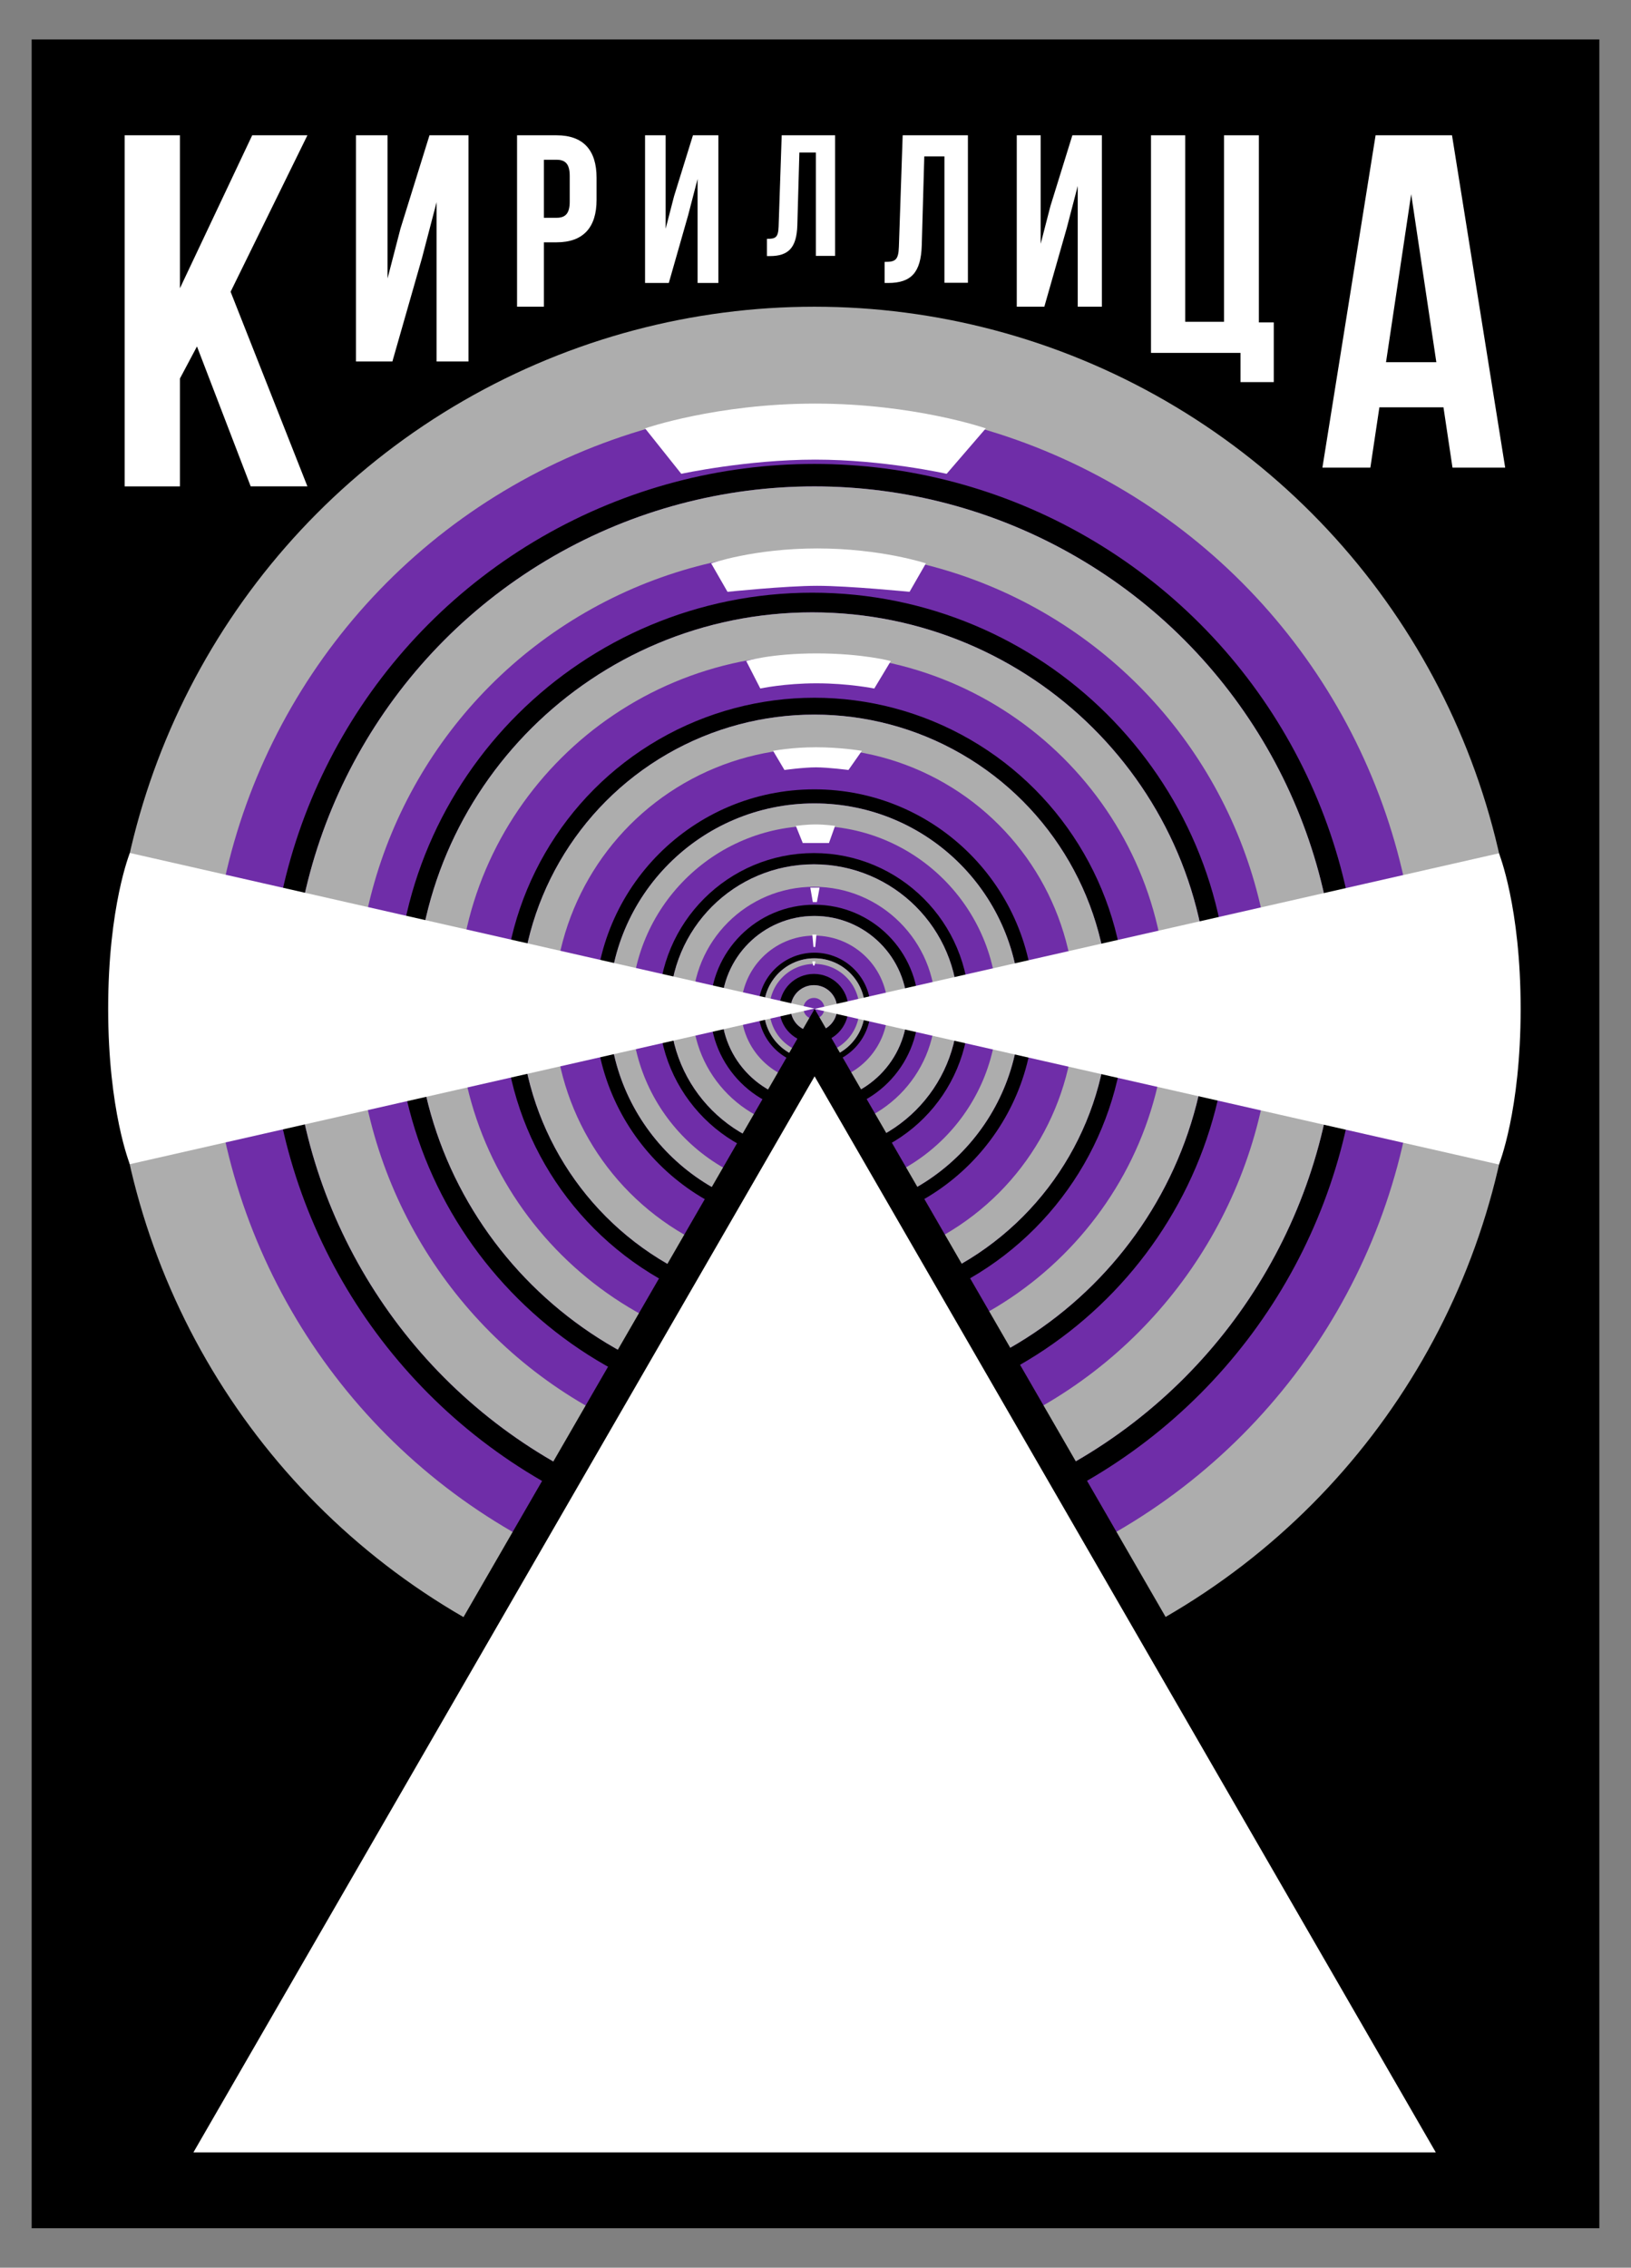 <?xml version="1.0" encoding="utf-8"?>
<!-- Generator: Adobe Illustrator 26.4.1, SVG Export Plug-In . SVG Version: 6.00 Build 0)  -->
<svg version="1.1" id="Layer_1" xmlns="http://www.w3.org/2000/svg" xmlns:xlink="http://www.w3.org/1999/xlink" x="0px" y="0px"
	 viewBox="0 0 580.54 807.08" style="enable-background:new 0 0 580.54 807.08;" xml:space="preserve">
<rect x="0" y="0" width="580.54" height="807.08" fill="#808080" stroke="none"/>
<style type="text/css">
	.st0{fill:#6F2DA8;stroke:#ADADAD;stroke-width:35;}
	.st1{fill:#6F2DA8;stroke:#000000;stroke-width:8;}
	.st2{fill:#6F2DA8;stroke:#ADADAD;stroke-width:23;}
	.st3{fill:#6F2DA8;stroke:#000000;stroke-width:7;}
	.st4{fill:#6F2DA8;stroke:#ADADAD;stroke-width:15;}
	.st5{fill:#6F2DA8;stroke:#000000;stroke-width:6;}
	.st6{fill:#6F2DA8;stroke:#ADADAD;stroke-width:12;}
	.st7{fill:#6F2DA8;stroke:#000000;stroke-width:5;}
	.st8{fill:#6F2DA8;stroke:#ADADAD;stroke-width:8;}
	.st9{fill:#6F2DA8;stroke:#000000;stroke-width:4;stroke-miterlimit:4;}
	.st10{fill:#6F2DA8;stroke:#ADADAD;stroke-width:8;stroke-miterlimit:4;}
	.st11{fill:#6F2DA8;stroke:#000000;stroke-width:4;}
	.st12{fill:#6F2DA8;stroke:#ADADAD;stroke-width:7;}
	.st13{fill:#6F2DA8;stroke:#000000;stroke-width:2;}
	.st14{fill:#6F2DA8;stroke:#ADADAD;stroke-width:2;}
	.st15{fill:#6F2DA8;stroke:#ADADAD;stroke-width:4.538;}
	.st16{fill:#FFFFFF;stroke:#000000;stroke-width:12;}
	.st17{fill:#FFFFFF;}
	.st18{fill:none;stroke:#000000;stroke-width:15;}
</style>
<rect x="18.77" y="21.54" width="543" height="764"/>
<circle class="st0" cx="289.88" cy="359.07" r="232.41"/>
<circle class="st1" cx="289.88" cy="359.07" r="189.96"/>
<circle class="st2" cx="289.88" cy="359.07" r="174.46"/>
<path class="st3" d="M289.15,501.86c79.85,0,144.63-64.32,144.63-143.71s-64.77-143.71-144.63-143.71
	c-79.85,0-144.63,64.32-144.63,143.71C144.52,437.54,209.29,501.86,289.15,501.86z"/>
<path class="st4" d="M422.77,358.15c0,73.25-59.78,132.71-133.63,132.71S155.51,431.4,155.51,358.15s59.78-132.71,133.63-132.71
	C362.99,225.44,422.77,284.9,422.77,358.15z"/>
<circle class="st5" cx="289.88" cy="359.07" r="107.74"/>
<circle class="st6" cx="289.88" cy="359.07" r="98.74"/>
<circle class="st7" cx="289.88" cy="359.07" r="75.64"/>
<circle class="st8" cx="289.88" cy="359.07" r="69.14"/>
<ellipse class="st9" cx="289.71" cy="358.88" rx="53.27" ry="53.27"/>
<ellipse class="st10" cx="289.71" cy="358.88" rx="47.27" ry="47.27"/>
<circle class="st11" cx="289.88" cy="359.07" r="35.08"/>
<circle class="st12" cx="289.88" cy="359.07" r="29.58"/>
<circle class="st13" cx="289.88" cy="359.07" r="19.01"/>
<circle class="st14" cx="289.88" cy="359.07" r="17.01"/>
<circle class="st11" cx="289.7" cy="358.89" r="10.27"/>
<circle class="st15" cx="289.7" cy="358.89" r="6"/>
<path class="st16" d="M58.45,772.04l231.5-400.97l231.5,400.97H58.45z"/>
<path class="st17" d="M70.11,123.3l19.12,49.8h20.19l-27.34-69.26l27.34-55.69H89.77L64.04,102.6V48.15H44.38v124.96h19.66v-38.38
	L70.11,123.3z"/>
<path class="st17" d="M139.67,128.64l10.56-36.91l5.17-19.78v56.69h11.36V48.15h-13.89l-10.33,33.23l-4.59,17.71V48.15H126.7v80.49
	H139.67z"/>
<path class="st17" d="M238.06,100.7l6.88-24.1l3.36-12.91v37.01h7.4V48.15h-9.05l-6.73,21.7l-2.99,11.56V48.15h-7.33v52.56h8.46
	V100.7z"/>
<path class="st17" d="M371.72,109.16l7.98-27.98l3.91-14.99v42.97h8.59V48.15h-10.5l-7.81,25.19l-3.47,13.42V48.15h-8.51v61.01
	H371.72z"/>
<path class="st17" d="M198.1,48.15h-14.06v61.01h9.55V86.24h4.51c9.55,0,14.24-5.32,14.24-15.08v-7.93
	C212.34,53.47,207.65,48.15,198.1,48.15z M193.59,56.86h4.51c3.04,0,4.69,1.39,4.69,5.75v9.15c0,4.36-1.65,5.75-4.69,5.75h-4.51
	V56.86z"/>
<path class="st17" d="M272.98,85.01v6.13h1.04c6.72,0,9.53-3.07,9.78-10.92l0.73-25.95h5.87v36.8h6.84V48.15h-19l-1.1,32.45
	C277.01,84.59,276.03,85.01,272.98,85.01z"/>
<path class="st17" d="M314.87,93.21v7.5h1.27c8.21,0,11.65-3.75,11.95-13.34l0.9-31.71h7.17v44.98h8.36V48.15H321.3l-1.35,39.66
	C319.8,92.68,318.61,93.21,314.87,93.21z"/>
<path class="st17" d="M409.69,48.15v77.44h31.86v10.4h11.84v-21.24h-5.31v-66.6h-12.39v66.38h-13.83V48.15H409.69z"/>
<path class="st17" d="M535.75,166.42L516.83,48.15h-27.2L470.7,166.42h17.07l3.21-21.46h22.81l3.21,21.46L535.75,166.42
	L535.75,166.42z M493.34,128.91l8.96-59.81l8.95,59.81H493.34z"/>
<path class="st17" d="M289.88,359.07l243.66-55.38c0,0,7.72,19,7.72,55.38c0,36.39-7.72,55.38-7.72,55.38L289.88,359.07z"/>
<path class="st17" d="M289.88,358.95L46.22,303.57c0,0-7.72,19-7.72,55.38s7.72,55.38,7.72,55.38L289.88,358.95z"/>
<path class="st17" d="M242.5,168.63l-12.89-16.17c0,0,25.39-8.82,60.57-8.82s60.71,8.82,60.71,8.82l-13.94,16.17
	c0,0-22.36-5.05-46.76-5.05S242.5,168.63,242.5,168.63z"/>
<path class="st17" d="M258.95,210.63l-5.82-10.13c0,0,15.14-5.31,37.77-5.31c22.63,0,38.67,5.31,38.67,5.31l-5.82,10.13
	c0,0-21.56-2.14-32.86-2.14C279.61,208.49,258.95,210.63,258.95,210.63z"/>
<path class="st17" d="M270.62,245.04l-5-9.77c0,0,8.66-2.72,25.06-2.72s26.39,2.73,26.39,2.73l-5.88,9.77c0,0-9.11-1.86-20.51-1.86
	C279.29,243.18,270.62,245.04,270.62,245.04z"/>
<path class="st17" d="M279.22,274.04l-4.04-6.81c0,0,6.45-1.28,15.25-1.28c8.81,0,16.35,1.28,16.35,1.28l-4.78,6.81
	c0,0-7.18-0.94-11.58-0.94C286.04,273.1,279.22,274.04,279.22,274.04z"/>
<path class="st17" d="M285.74,300.04l-2.47-6.12c0,0,3.72-0.5,7.08-0.5s6.89,0.5,6.89,0.5l-2.18,6.12c0,0,0.5,0-4.71,0
	S285.74,300.04,285.74,300.04z"/>
<path class="st17" d="M289.31,321.04l-0.89-5.14c0,0,0.88,0,1.68,0s1.63,0,1.63,0l-0.96,5.14c0,0,0.56,0-0.67,0
	C288.86,321.04,289.31,321.04,289.31,321.04z"/>
<path class="st17" d="M289.54,337.04l-0.4-4.41c0,0,0.39,0,0.74,0s0.72,0,0.72,0l-0.42,4.41c0,0,0.25,0-0.3,0
	S289.54,337.04,289.54,337.04z"/>
<path class="st17" d="M289.44,343.63l-0.3-1.47c0,0,0.29,0,0.56,0c0.26,0,0.54,0,0.54,0l-0.32,1.47c0,0,0.19,0-0.22,0
	S289.44,343.63,289.44,343.63z"/>
<rect x="18.77" y="21.54" class="st18" width="543" height="764"/>
</svg>
